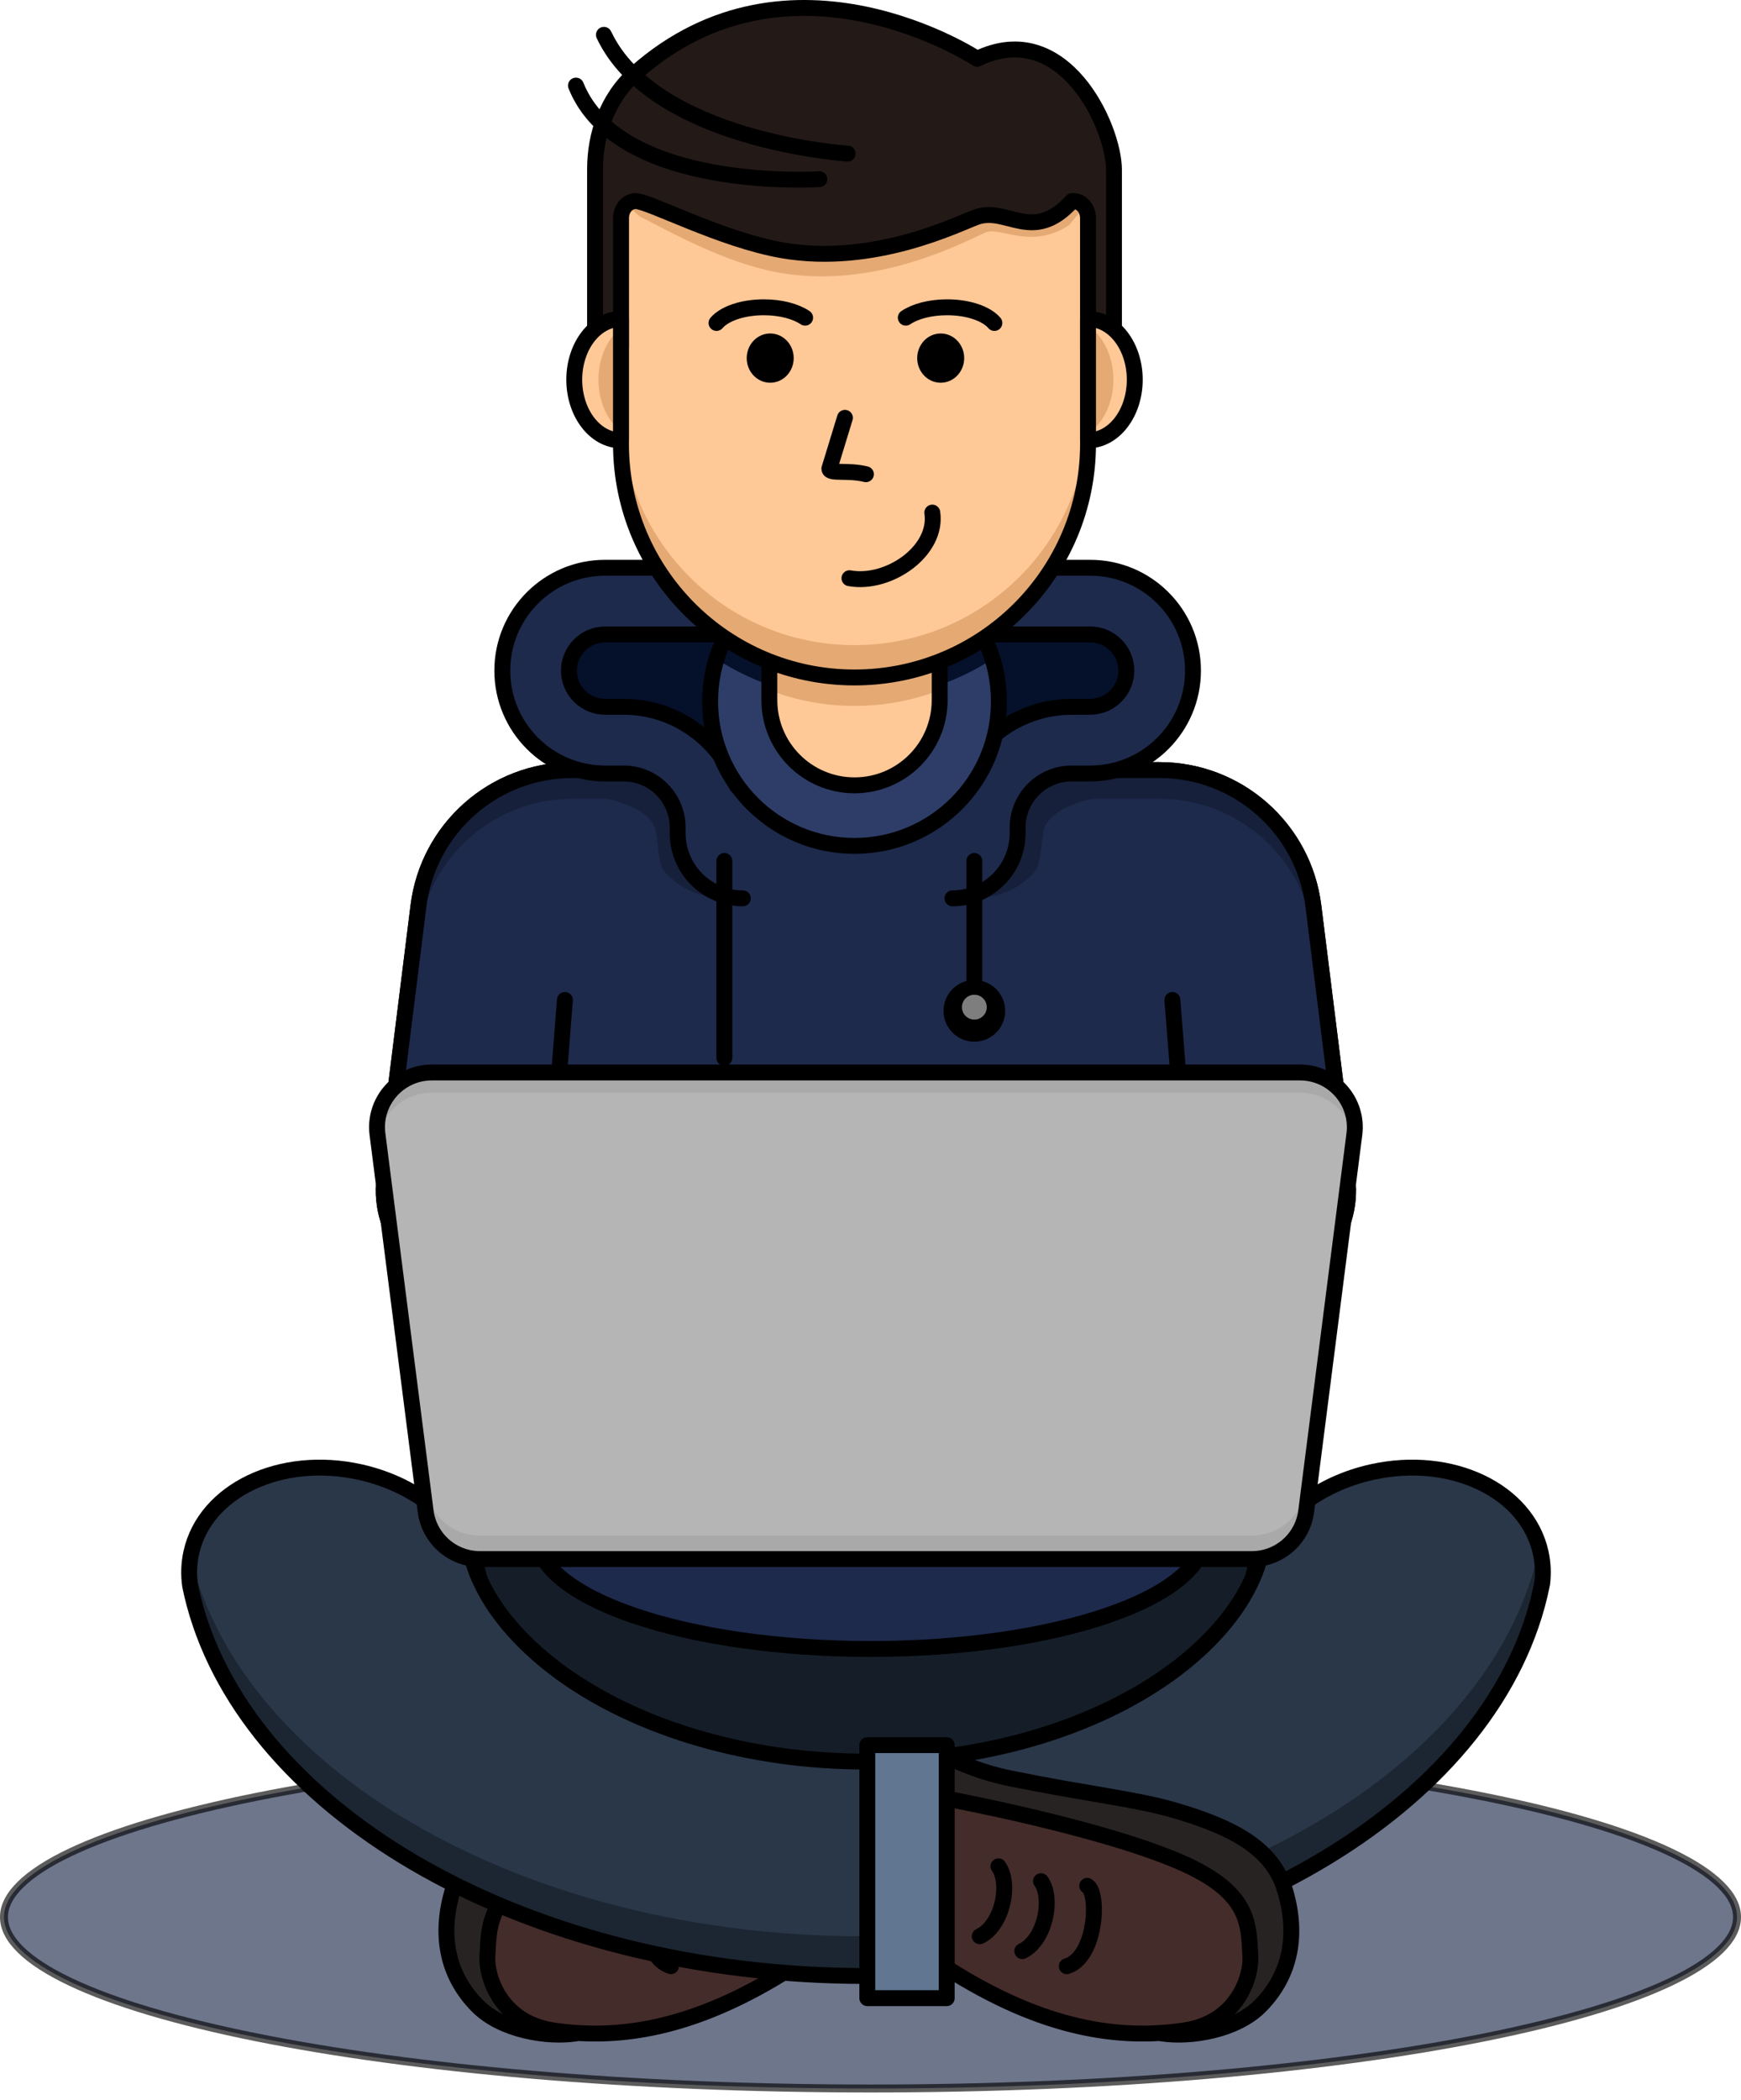 <svg width="219" height="264" viewBox="0 0 219 264" fill="none" xmlns="http://www.w3.org/2000/svg">
<path opacity="0.64" d="M218.5 241.03C218.5 242.372 217.827 243.737 216.425 245.118C215.021 246.499 212.925 247.855 210.18 249.161C204.693 251.774 196.721 254.14 186.829 256.132C167.055 260.114 139.715 262.58 109.5 262.58C79.285 262.58 51.945 260.114 32.17 256.132C22.279 254.14 14.307 251.774 8.82 249.161C6.075 247.855 3.979 246.499 2.575 245.118C1.173 243.737 0.5 242.372 0.5 241.03C0.5 239.688 1.173 238.323 2.575 236.943C3.979 235.562 6.075 234.205 8.82 232.899C14.307 230.286 22.279 227.92 32.17 225.928C51.945 221.946 79.285 219.48 109.5 219.48C139.715 219.48 167.055 221.946 186.829 225.928C196.721 227.92 204.693 230.286 210.18 232.899C212.925 234.205 215.021 235.562 216.425 236.943C217.827 238.323 218.5 239.688 218.5 241.03Z" fill="#1D2A4C" stroke="black"/>
<path d="M57.011 237.457C58.566 232.486 63.26 229.806 70.894 227.588C75.757 226.175 81.897 225.541 91.509 223.592C96.198 222.642 99.503 220.814 99.503 220.814V226.146C99.503 226.146 67.591 232.445 62.625 240.699C60.201 244.729 60.947 254.651 72.344 255.672C68.863 256.181 63.124 255.303 60.046 252.184C56.231 248.319 55.222 243.18 57.011 237.457Z" fill="#282323" stroke="black" stroke-width="2" stroke-miterlimit="10" stroke-linecap="round" stroke-linejoin="round"/>
<path d="M99.504 226.147C99.504 226.147 80.398 229.686 70.214 234.078C61.265 237.938 61.534 241.927 61.307 246.027C61.176 248.394 62.839 254.279 69.642 255.284C77.742 256.481 87.31 255.201 99.504 247.427C99.504 228.409 99.504 226.147 99.504 226.147Z" fill="#442C2A"/>
<path opacity="0.37" d="M61.307 246.026C61.491 242.709 61.352 239.464 66.031 236.302C65.824 237.447 65.799 238.602 65.735 239.766C65.604 242.133 71.316 239.05 78.12 240.055C85.212 241.103 89.382 249.219 99.504 243.771C99.504 244.917 99.504 246.129 99.504 247.426C87.31 255.2 77.742 256.48 69.642 255.283C62.839 254.278 61.176 248.393 61.307 246.026Z" fill="#442C2A"/>
<path d="M99.504 226.147C99.504 226.147 80.398 229.686 70.214 234.078C61.265 237.938 61.534 241.927 61.307 246.027C61.176 248.394 62.839 254.279 69.642 255.284C77.742 256.481 87.31 255.201 99.504 247.427C99.504 228.409 99.504 226.147 99.504 226.147Z" stroke="black" stroke-width="2" stroke-miterlimit="10" stroke-linecap="round" stroke-linejoin="round"/>
<path d="M81.829 237.102C80.297 237.943 80.671 246.069 84.395 247.206" stroke="black" stroke-width="2" stroke-miterlimit="10" stroke-linecap="round" stroke-linejoin="round"/>
<path d="M87.643 236.513C86.051 238.754 87.194 243.992 89.995 245.307" stroke="black" stroke-width="2" stroke-miterlimit="10" stroke-linecap="round" stroke-linejoin="round"/>
<path d="M92.993 234.65C91.4 236.891 92.544 242.128 95.345 243.444" stroke="black" stroke-width="2" stroke-miterlimit="10" stroke-linecap="round" stroke-linejoin="round"/>
<path d="M147.964 210.514C137.914 217.492 123.594 221.495 108.676 221.495C93.759 221.495 79.439 217.492 69.389 210.514C64.773 207.309 57.031 200.597 57.031 191.656C57.031 182.714 64.774 176.003 69.389 172.798C79.439 165.819 93.759 161.816 108.676 161.816C123.594 161.816 137.914 165.819 147.964 172.798C152.58 176.003 160.323 182.714 160.323 191.656C160.323 200.597 152.58 207.309 147.964 210.514Z" fill="#151E28"/>
<path d="M193.989 199.082C193.808 199.999 193.593 200.912 193.347 201.815C186.1 228.329 151.059 248.434 108.925 248.434C66.68 248.434 31.564 228.222 24.443 201.611C24.243 200.865 24.066 200.12 23.917 199.366C23.717 197.987 23.759 196.59 24.066 195.198C25.803 187.387 35.309 182.861 45.294 185.082C51.86 186.544 57.007 190.559 59.261 195.361C59.508 196.404 59.847 197.41 60.262 198.374C62.665 203.953 67.546 208.154 70.811 210.497C80.563 217.473 94.451 221.478 108.925 221.478C123.395 221.478 137.288 217.473 147.035 210.497C150.319 208.14 155.237 203.902 157.626 198.276C158.008 197.372 158.324 196.436 158.562 195.463C160.788 190.62 165.953 186.554 172.571 185.082C182.56 182.861 192.061 187.387 193.798 195.198C194.088 196.492 194.143 197.796 193.989 199.082Z" fill="#2A3749"/>
<path opacity="0.67" d="M193.799 195.198C193.75 194.981 193.693 194.767 193.633 194.554C193.473 195.315 193.296 196.074 193.091 196.825C185.844 223.339 150.803 243.444 108.669 243.444C66.424 243.444 31.308 223.232 24.187 196.621C24.11 196.333 24.04 196.045 23.97 195.757C23.765 196.964 23.744 198.172 23.917 199.366C24.066 200.12 24.243 200.866 24.444 201.611C31.564 228.222 66.68 248.434 108.926 248.434C151.059 248.434 186.1 228.329 193.347 201.816C193.594 200.912 193.808 199.999 193.99 199.082C194.143 197.797 194.087 196.493 193.799 195.198Z" fill="#151E28"/>
<path d="M193.989 199.082C193.808 199.999 193.593 200.912 193.347 201.815C186.1 228.329 151.059 248.434 108.925 248.434C66.68 248.434 31.564 228.222 24.443 201.611C24.243 200.865 24.066 200.12 23.917 199.366C23.717 197.987 23.759 196.59 24.066 195.198C25.803 187.387 35.309 182.861 45.294 185.082C51.86 186.544 57.007 190.559 59.261 195.361C59.508 196.404 59.847 197.41 60.262 198.374C62.665 203.953 67.546 208.154 70.811 210.497C80.563 217.473 94.451 221.478 108.925 221.478C123.395 221.478 137.288 217.473 147.035 210.497C150.319 208.14 155.237 203.902 157.626 198.276C158.008 197.372 158.324 196.436 158.562 195.463C160.788 190.62 165.953 186.554 172.571 185.082C182.56 182.861 192.061 187.387 193.798 195.198C194.088 196.492 194.143 197.796 193.989 199.082Z" stroke="black" stroke-width="2" stroke-miterlimit="10" stroke-linecap="round" stroke-linejoin="round"/>
<path d="M109.499 207.32C132.687 207.32 151.484 200.932 151.484 193.053C151.484 185.174 132.687 178.786 109.499 178.786C86.312 178.786 67.515 185.174 67.515 193.053C67.515 200.932 86.312 207.32 109.499 207.32Z" fill="#1D2A4C"/>
<path d="M109.499 207.32C132.687 207.32 151.484 200.932 151.484 193.053C151.484 185.174 132.687 178.786 109.499 178.786C86.312 178.786 67.515 185.174 67.515 193.053C67.515 200.932 86.312 207.32 109.499 207.32Z" stroke="black" stroke-width="2" stroke-miterlimit="10" stroke-linecap="round" stroke-linejoin="round"/>
<path d="M157.282 161.949H60.564C53.169 161.949 47.447 155.469 48.364 148.131L52.637 113.91C53.856 104.146 62.156 96.819 71.995 96.819H145.851C155.691 96.819 163.99 104.146 165.209 113.91L169.482 148.131C170.398 155.469 164.677 161.949 157.282 161.949Z" fill="#F1534D"/>
<path d="M157.282 161.949H60.564C53.169 161.949 47.447 155.469 48.364 148.131L52.637 113.91C53.856 104.146 62.156 96.819 71.995 96.819H145.851C155.691 96.819 163.99 104.146 165.209 113.91L169.482 148.131C170.398 155.469 164.677 161.949 157.282 161.949Z" stroke="black" stroke-width="2" stroke-miterlimit="10" stroke-linecap="round" stroke-linejoin="round"/>
<path d="M71.062 125.722L70.139 137.381" stroke="black" stroke-width="2" stroke-miterlimit="10" stroke-linecap="round" stroke-linejoin="round"/>
<path d="M147.472 125.722L148.395 137.381" stroke="black" stroke-width="2" stroke-miterlimit="10" stroke-linecap="round" stroke-linejoin="round"/>
<path d="M157.282 161.949H60.564C53.169 161.949 47.447 155.469 48.364 148.131L52.637 113.91C53.856 104.146 62.156 96.819 71.995 96.819H145.851C155.691 96.819 163.99 104.146 165.209 113.91L169.482 148.131C170.398 155.469 164.677 161.949 157.282 161.949Z" fill="#1D2A4C"/>
<g opacity="0.24">
<path d="M52.638 117.524C53.857 107.76 62.156 100.433 71.996 100.433H145.852C155.691 100.433 163.99 107.76 165.21 117.524L169.448 151.465C169.607 150.388 169.625 149.27 169.483 148.131L165.209 113.91C163.99 104.146 155.691 96.819 145.852 96.819H71.996C62.157 96.819 53.858 104.146 52.638 113.91L48.365 148.131C48.223 149.27 48.241 150.388 48.4 151.465L52.638 117.524Z" fill="black"/>
<path d="M76.294 100.433C76.294 100.433 82.017 101.436 82.51 104.63C82.903 107.169 82.837 108.885 83.836 109.884C84.835 110.883 87.117 112.986 91.717 112.986C89.142 110.411 89.092 101.436 88.422 101.436C87.752 101.436 86.09 96.971 86.09 96.971L83.836 95.949C83.836 95.949 75.59 96.981 76.294 100.433Z" fill="black"/>
<path d="M137.457 100.433C137.457 100.433 131.734 101.436 131.24 104.63C130.848 107.169 130.914 108.885 129.915 109.884C128.915 110.883 126.634 112.986 122.033 112.986C124.608 110.411 124.659 101.436 125.329 101.436C125.998 101.436 127.661 96.971 127.661 96.971L129.915 95.949C129.915 95.949 138.16 96.981 137.457 100.433Z" fill="black"/>
</g>
<path d="M157.282 161.949H60.564C53.169 161.949 47.447 155.469 48.364 148.131L52.637 113.91C53.856 104.146 62.156 96.819 71.995 96.819H145.851C155.691 96.819 163.99 104.146 165.209 113.91L169.482 148.131C170.398 155.469 164.677 161.949 157.282 161.949Z" stroke="black" stroke-width="2" stroke-miterlimit="10" stroke-linecap="round" stroke-linejoin="round"/>
<path d="M71.062 125.723L70.139 137.382" stroke="black" stroke-width="2" stroke-miterlimit="10" stroke-linecap="round" stroke-linejoin="round"/>
<path d="M147.472 125.723L148.395 137.382" stroke="black" stroke-width="2" stroke-miterlimit="10" stroke-linecap="round" stroke-linejoin="round"/>
<path d="M96.487 77.313L81.161 76.51L74.003 77.313C74.003 77.313 69.184 80.891 69.184 81.879C69.184 82.866 69.657 90.84 69.657 90.84C69.657 90.84 80.978 92.355 82.172 93.549C83.366 94.742 90.57 101.435 90.57 101.435L97.526 98.736L101.159 89.05L96.487 77.313Z" fill="#05102B"/>
<path d="M93.794 71.383H76.117C68.975 71.383 63.185 77.173 63.185 84.315C63.185 91.458 68.975 97.248 76.117 97.248H78.446C82.2 97.248 85.243 100.291 85.243 104.044V104.752C85.243 109.277 88.911 112.946 93.437 112.946V104.563C93.541 104.563 93.626 104.647 93.626 104.751V104.043C93.626 95.674 86.816 88.865 78.447 88.865H76.118C73.609 88.865 71.568 86.823 71.568 84.314C71.568 81.806 73.609 79.765 76.118 79.765H93.795L93.794 71.383Z" fill="#1D2A4C"/>
<path d="M92.695 98.809C90.557 93.011 84.977 88.865 78.446 88.865H76.117C73.608 88.865 71.568 86.824 71.568 84.315C71.568 81.807 73.608 79.766 76.117 79.766H93.794V71.383H76.117C68.975 71.383 63.185 77.173 63.185 84.315C63.185 91.458 68.975 97.248 76.117 97.248H78.446C82.2 97.248 85.243 100.291 85.243 104.044V104.752C85.243 109.277 88.911 112.946 93.437 112.946" stroke="black" stroke-width="2" stroke-miterlimit="10" stroke-linecap="round" stroke-linejoin="round"/>
<path d="M116.763 77.313L132.09 76.51L139.248 77.313C139.248 77.313 144.067 80.891 144.067 81.879C144.067 82.866 143.594 90.84 143.594 90.84C143.594 90.84 132.273 92.355 131.079 93.549C129.885 94.743 122.681 101.435 122.681 101.435L115.725 98.736L112.092 89.05L116.763 77.313Z" fill="#05102A"/>
<path d="M119.455 71.383H137.132C144.274 71.383 150.065 77.173 150.065 84.315C150.065 91.458 144.274 97.248 137.132 97.248H134.803C131.05 97.248 128.007 100.291 128.007 104.044V104.752C128.007 109.277 124.338 112.946 119.813 112.946V104.563C119.708 104.563 119.624 104.647 119.624 104.751V104.043C119.624 95.674 126.433 88.865 134.803 88.865H137.132C139.641 88.865 141.682 86.823 141.682 84.314C141.682 81.806 139.641 79.765 137.132 79.765H119.455V71.383Z" fill="#1D2A4C"/>
<path d="M120.555 98.809C122.692 93.011 128.272 88.865 134.803 88.865H137.132C139.641 88.865 141.682 86.824 141.682 84.315C141.682 81.807 139.641 79.766 137.132 79.766H119.455V71.383H137.132C144.274 71.383 150.065 77.173 150.065 84.315C150.065 91.458 144.274 97.248 137.132 97.248H134.803C131.05 97.248 128.007 100.291 128.007 104.044V104.752C128.007 109.277 124.338 112.946 119.813 112.946" stroke="black" stroke-width="2" stroke-miterlimit="10" stroke-linecap="round" stroke-linejoin="round"/>
<path d="M107.488 106.353C117.52 106.353 125.651 98.221 125.651 88.19C125.651 78.159 117.52 70.027 107.488 70.027C97.457 70.027 89.325 78.159 89.325 88.19C89.325 98.221 97.457 106.353 107.488 106.353Z" fill="#2D3D67"/>
<path d="M90.122 82.858C95.135 86.088 101.094 87.97 107.488 87.97C113.882 87.97 119.841 86.087 124.854 82.858C122.576 75.429 115.664 70.027 107.488 70.027C99.312 70.027 92.4 75.429 90.122 82.858Z" fill="#05102A"/>
<path d="M107.488 106.353C117.52 106.353 125.651 98.221 125.651 88.19C125.651 78.159 117.52 70.027 107.488 70.027C97.457 70.027 89.325 78.159 89.325 88.19C89.325 98.221 97.457 106.353 107.488 106.353Z" stroke="black" stroke-width="2" stroke-miterlimit="10" stroke-linecap="round" stroke-linejoin="round"/>
<path d="M107.488 98.737C101.572 98.737 96.777 93.941 96.777 88.025V79.995C96.777 78.514 97.978 77.314 99.459 77.314H115.519C117 77.314 118.201 78.514 118.201 79.995V88.025C118.2 93.941 113.405 98.737 107.488 98.737Z" fill="#FFC897"/>
<path d="M115.519 77.314H99.459C97.978 77.314 96.777 78.602 96.777 80.192V86.777C100.13 88.052 103.734 88.753 107.488 88.753C111.243 88.753 114.847 88.052 118.2 86.777V80.192C118.201 78.603 117 77.314 115.519 77.314Z" fill="#E5A973"/>
<path d="M107.488 98.737C101.572 98.737 96.777 93.941 96.777 88.025V79.995C96.777 78.514 97.978 77.314 99.459 77.314H115.519C117 77.314 118.201 78.514 118.201 79.995V88.025C118.2 93.941 113.405 98.737 107.488 98.737Z" stroke="black" stroke-width="2" stroke-miterlimit="10" stroke-linecap="round" stroke-linejoin="round"/>
<path d="M119.086 219.405H109.098V251.222H119.086V219.405Z" fill="#607691"/>
<path d="M119.086 219.405H109.098V251.222H119.086V219.405Z" stroke="black" stroke-width="2" stroke-miterlimit="10" stroke-linecap="round" stroke-linejoin="round"/>
<path d="M60.263 198.375C59.848 197.41 59.508 196.405 59.261 195.361C59.722 196.339 60.062 197.345 60.263 198.375Z" stroke="black" stroke-width="2" stroke-miterlimit="10" stroke-linecap="round" stroke-linejoin="round"/>
<path d="M157.626 198.277C157.822 197.317 158.138 196.377 158.562 195.464C158.325 196.437 158.007 197.373 157.626 198.277Z" stroke="black" stroke-width="2" stroke-miterlimit="10" stroke-linecap="round" stroke-linejoin="round"/>
<path d="M157.473 196.018H60.374C56.907 196.018 53.981 193.441 53.541 190.002L47.482 142.604C46.956 138.486 50.164 134.841 54.315 134.841H163.532C167.684 134.841 170.892 138.486 170.365 142.604L164.306 190.002C163.867 193.441 160.94 196.018 157.473 196.018Z" fill="#B5B5B5"/>
<path opacity="0.21" d="M164.306 187.044C163.866 190.483 160.94 193.059 157.473 193.059H60.374C56.907 193.059 53.98 190.483 53.541 187.044L47.569 140.327C47.418 141.054 47.381 141.82 47.481 142.603L53.541 190.001C53.98 193.44 56.907 196.017 60.374 196.017H157.472C160.939 196.017 163.866 193.44 164.305 190.001L170.365 142.603C170.465 141.819 170.428 141.054 170.277 140.327L164.306 187.044Z" fill="#7E7E7E"/>
<path opacity="0.21" d="M47.539 143.05C48.11 139.867 50.888 137.381 54.315 137.381H163.532C166.959 137.381 169.737 139.867 170.309 143.05L170.366 142.604C170.892 138.486 167.684 134.841 163.533 134.841H54.315C50.164 134.841 46.956 138.486 47.482 142.604L47.539 143.05Z" fill="#7E7E7E"/>
<path d="M157.473 196.018H60.374C56.907 196.018 53.981 193.441 53.541 190.002L47.482 142.604C46.956 138.486 50.164 134.841 54.315 134.841H163.532C167.684 134.841 170.892 138.486 170.365 142.604L164.306 190.002C163.867 193.441 160.94 196.018 157.473 196.018Z" stroke="black" stroke-width="2" stroke-miterlimit="10" stroke-linecap="round" stroke-linejoin="round"/>
<path opacity="0.66" d="M113.546 162.519C111.471 162.519 109.789 160.837 109.789 158.762C109.789 158.617 109.799 158.476 109.814 158.336C109.445 158.267 109.066 158.227 108.677 158.227C105.257 158.227 102.485 160.999 102.485 164.418C102.485 167.838 105.258 170.61 108.677 170.61C112.096 170.61 114.869 167.838 114.869 164.418C114.869 163.705 114.742 163.023 114.521 162.386C114.209 162.47 113.884 162.519 113.546 162.519Z" fill="#B5B5B5"/>
<path d="M161.578 237.457C160.023 232.486 155.33 229.806 147.696 227.588C142.833 226.175 136.693 225.541 127.081 223.592C122.392 222.642 119.086 220.814 119.086 220.814V226.146C119.086 226.146 150.999 232.445 155.965 240.699C158.389 244.729 157.643 254.651 146.246 255.672C149.727 256.181 155.466 255.303 158.544 252.184C162.359 248.319 163.368 243.18 161.578 237.457Z" fill="#282323" stroke="black" stroke-width="2" stroke-miterlimit="10" stroke-linecap="round" stroke-linejoin="round"/>
<path d="M119.086 226.147C119.086 226.147 138.192 229.686 148.376 234.078C157.325 237.938 157.056 241.927 157.283 246.027C157.413 248.394 155.751 254.279 148.948 255.284C140.848 256.481 131.28 255.201 119.086 247.427C119.086 228.409 119.086 226.147 119.086 226.147Z" fill="#442C2A"/>
<path opacity="0.37" d="M157.283 246.026C157.099 242.709 157.238 239.464 152.559 236.302C152.766 237.447 152.791 238.602 152.855 239.766C152.986 242.133 151.323 248.018 144.52 249.023C137.427 250.071 129.208 249.219 119.086 243.771C119.086 244.917 119.086 246.129 119.086 247.426C131.28 255.2 140.848 256.48 148.948 255.283C155.751 254.278 157.413 248.393 157.283 246.026Z" fill="#442C2A"/>
<path d="M119.086 226.147C119.086 226.147 138.192 229.686 148.376 234.078C157.325 237.938 157.056 241.927 157.283 246.027C157.413 248.394 155.751 254.279 148.948 255.284C140.848 256.481 131.28 255.201 119.086 247.427C119.086 228.409 119.086 226.147 119.086 226.147Z" stroke="black" stroke-width="2" stroke-miterlimit="10" stroke-linecap="round" stroke-linejoin="round"/>
<path d="M136.759 237.102C138.291 237.943 137.918 246.069 134.194 247.206" stroke="black" stroke-width="2" stroke-miterlimit="10" stroke-linecap="round" stroke-linejoin="round"/>
<path d="M130.946 236.513C132.538 238.754 131.395 243.992 128.594 245.307" stroke="black" stroke-width="2" stroke-miterlimit="10" stroke-linecap="round" stroke-linejoin="round"/>
<path d="M125.597 234.65C127.189 236.891 126.046 242.128 123.245 243.444" stroke="black" stroke-width="2" stroke-miterlimit="10" stroke-linecap="round" stroke-linejoin="round"/>
<path d="M91.118 108.246V132.998" stroke="black" stroke-width="2" stroke-miterlimit="10" stroke-linecap="round" stroke-linejoin="round"/>
<path d="M122.563 108.246V125.723" stroke="black" stroke-width="2" stroke-miterlimit="10" stroke-linecap="round" stroke-linejoin="round"/>
<path d="M122.563 130.971C124.704 130.971 126.441 129.235 126.441 127.093C126.441 124.951 124.704 123.215 122.563 123.215C120.421 123.215 118.685 124.951 118.685 127.093C118.685 129.235 120.421 130.971 122.563 130.971Z" fill="black"/>
<path d="M122.563 128.189C123.425 128.189 124.124 127.49 124.124 126.627C124.124 125.765 123.425 125.066 122.563 125.066C121.7 125.066 121.001 125.765 121.001 126.627C121.001 127.49 121.7 128.189 122.563 128.189Z" fill="#7E7E7E"/>
<path d="M107.488 85.176C91.265 85.176 78.113 72.025 78.113 55.802V21.693H136.863V55.802C136.863 72.025 123.712 85.176 107.488 85.176Z" fill="#FFC897"/>
<path d="M107.488 81.112C91.265 81.112 78.113 67.961 78.113 51.738V55.802C78.113 72.025 91.265 85.176 107.488 85.176C123.711 85.176 136.862 72.025 136.862 55.802V51.738C136.863 67.961 123.712 81.112 107.488 81.112Z" fill="#E5A973"/>
<path d="M107.488 85.176C91.265 85.176 78.113 72.025 78.113 55.802V21.693H136.863V55.802C136.863 72.025 123.712 85.176 107.488 85.176Z" stroke="black" stroke-width="2" stroke-miterlimit="10" stroke-linecap="round" stroke-linejoin="round"/>
<path d="M137.115 25.096C137.023 23.495 136.938 21.894 136.863 20.291C117.283 21.215 97.662 21.071 78.121 19.368C77.992 21.18 77.872 22.993 77.763 24.807C78.658 25.615 79.559 26.416 80.467 27.209C81.23 27.59 82.209 28.105 83.07 28.551C86.982 30.591 92.441 33.222 97.633 34.21C99.552 34.58 101.562 34.758 103.597 34.744C112.415 34.663 119.809 31.157 122.925 29.71C123.385 29.495 123.782 29.308 123.99 29.224C124.184 29.144 124.386 29.103 124.622 29.093C125.168 29.071 125.838 29.214 126.615 29.376C127.658 29.594 128.843 29.835 130.185 29.762C131.72 29.679 133.14 29.196 134.464 28.312C135.35 27.236 136.234 26.164 137.115 25.096Z" fill="#E5A973"/>
<path d="M122.92 7.393C122.92 7.393 99.408 -8.124 79.931 9.191C76.321 12.4 74.852 16.998 74.852 21.265V43.734H78.114V27.431C78.114 26.243 78.938 25.28 79.954 25.28C81.616 25.28 90.714 30.128 98.379 31.463C109.964 33.481 120.57 28.095 122.811 27.297C126.709 25.909 129.899 30.727 134.85 25.28H135.024C136.04 25.28 136.864 26.243 136.864 27.431V43.734H140.127V21.372C140.126 15.938 133.783 2.135 122.92 7.393Z" fill="#231A17"/>
<g opacity="0.34">
<path d="M78.114 40.681H74.852V43.734H78.114V40.681Z" fill="#231A17"/>
<path d="M140.126 40.68H136.863V43.734H140.126V40.68Z" fill="#231A17"/>
</g>
<path d="M122.92 7.393C122.92 7.393 99.408 -8.124 79.931 9.191C76.321 12.4 74.852 16.998 74.852 21.265V43.734H78.114V27.431C78.114 26.243 78.938 25.28 79.954 25.28C81.616 25.28 90.714 30.128 98.379 31.463C109.964 33.481 120.57 28.095 122.811 27.297C126.709 25.909 129.899 30.727 134.85 25.28H135.024C136.04 25.28 136.864 26.243 136.864 27.431V43.734H140.127V21.372C140.126 15.938 133.783 2.135 122.92 7.393Z" stroke="black" stroke-width="2" stroke-miterlimit="10" stroke-linecap="round" stroke-linejoin="round"/>
<path d="M103.066 22.531C103.066 22.531 77.829 24.169 72.45 10.761" stroke="black" stroke-width="2" stroke-miterlimit="10" stroke-linecap="round" stroke-linejoin="round"/>
<path d="M106.626 19.313C106.626 19.313 82.299 17.757 75.966 4.378" stroke="black" stroke-width="2" stroke-miterlimit="10" stroke-linecap="round" stroke-linejoin="round"/>
<path d="M136.863 40.105V55.366C140.109 55.366 142.74 51.95 142.74 47.735C142.74 43.522 140.109 40.105 136.863 40.105Z" fill="#FFC897"/>
<path d="M136.863 40.954V54.517C138.757 53.251 140.054 50.692 140.054 47.736C140.054 44.779 138.757 42.221 136.863 40.954Z" fill="#E5A973"/>
<path d="M136.863 40.105V55.366C140.109 55.366 142.74 51.95 142.74 47.735C142.74 43.522 140.109 40.105 136.863 40.105Z" stroke="black" stroke-width="2" stroke-miterlimit="10" stroke-linecap="round" stroke-linejoin="round"/>
<path d="M78.113 40.105V55.366C74.868 55.366 72.236 51.95 72.236 47.735C72.237 43.522 74.868 40.105 78.113 40.105Z" fill="#FFC897"/>
<path d="M78.114 41.215C76.416 42.553 75.278 44.968 75.278 47.735C75.278 50.502 76.416 52.918 78.114 54.255V41.215Z" fill="#E5A973"/>
<path d="M78.113 40.105V55.366C74.868 55.366 72.236 51.95 72.236 47.735C72.237 43.522 74.868 40.105 78.113 40.105Z" stroke="black" stroke-width="2" stroke-miterlimit="10" stroke-linecap="round" stroke-linejoin="round"/>
<path d="M106.283 52.531L104.326 58.926C104.326 59.622 106.624 59.056 108.922 59.621" stroke="black" stroke-width="2" stroke-miterlimit="10" stroke-linecap="round" stroke-linejoin="round"/>
<path d="M117.274 64.447C117.99 69.297 111.752 73.589 106.852 72.699" stroke="black" stroke-width="2" stroke-miterlimit="10" stroke-linecap="round" stroke-linejoin="round"/>
<path d="M96.884 47.12C97.964 47.12 98.839 46.182 98.839 45.024C98.839 43.866 97.964 42.927 96.884 42.927C95.804 42.927 94.929 43.866 94.929 45.024C94.929 46.182 95.804 47.12 96.884 47.12Z" stroke="black" stroke-width="2" stroke-miterlimit="10" stroke-linecap="round" stroke-linejoin="round"/>
<path d="M96.884 47.12C97.964 47.12 98.839 46.182 98.839 45.024C98.839 43.866 97.964 42.927 96.884 42.927C95.804 42.927 94.929 43.866 94.929 45.024C94.929 46.182 95.804 47.12 96.884 47.12Z" fill="black"/>
<path d="M90.13 40.606C91.111 39.446 93.407 38.633 96.083 38.633C98.21 38.633 100.097 39.147 101.275 39.941" stroke="black" stroke-width="2" stroke-miterlimit="10" stroke-linecap="round" stroke-linejoin="round"/>
<path d="M118.33 47.12C119.41 47.12 120.285 46.182 120.285 45.024C120.285 43.866 119.41 42.927 118.33 42.927C117.25 42.927 116.375 43.866 116.375 45.024C116.375 46.182 117.25 47.12 118.33 47.12Z" stroke="black" stroke-width="2" stroke-miterlimit="10" stroke-linecap="round" stroke-linejoin="round"/>
<path d="M118.33 47.12C119.41 47.12 120.285 46.182 120.285 45.024C120.285 43.866 119.41 42.927 118.33 42.927C117.25 42.927 116.375 43.866 116.375 45.024C116.375 46.182 117.25 47.12 118.33 47.12Z" fill="black"/>
<path d="M125.084 40.606C124.103 39.446 121.807 38.633 119.131 38.633C117.004 38.633 115.117 39.147 113.939 39.941" stroke="black" stroke-width="2" stroke-miterlimit="10" stroke-linecap="round" stroke-linejoin="round"/>
</svg>

